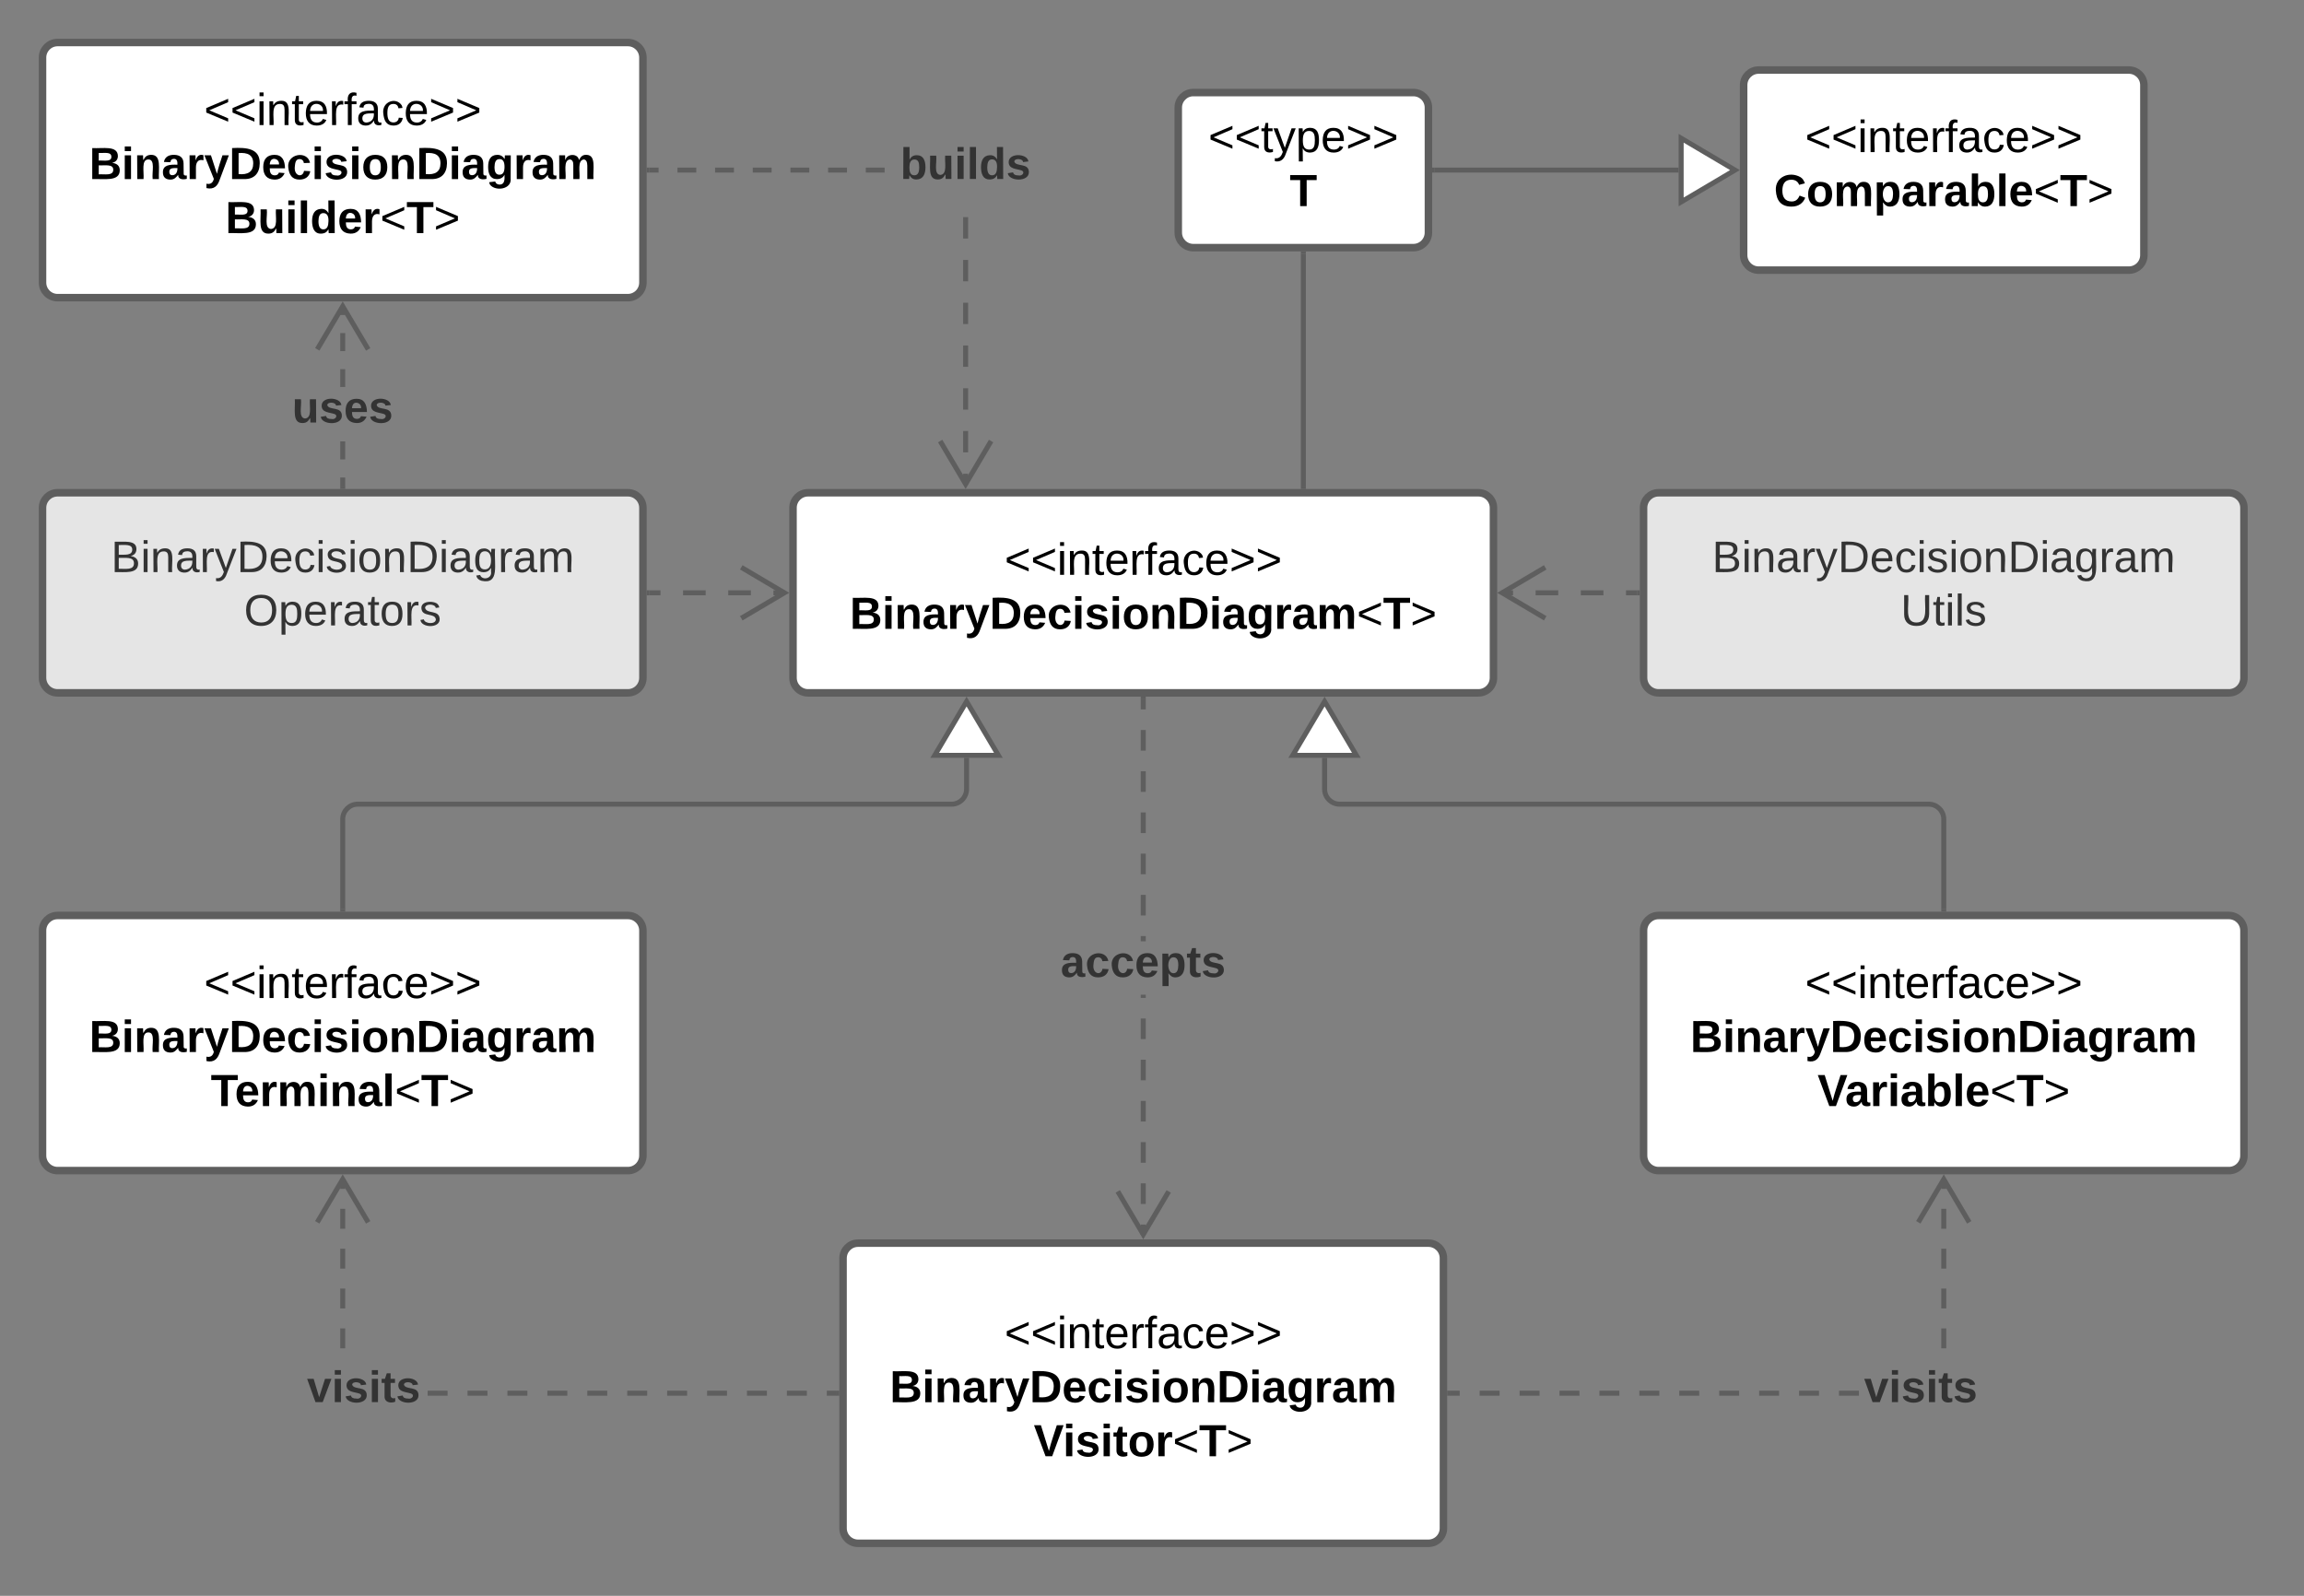 <svg xmlns="http://www.w3.org/2000/svg" xmlns:xlink="http://www.w3.org/1999/xlink" xmlns:lucid="lucid" width="921" height="638"><rect width="100%" height="100%" fill="#808080" stroke="none"/><g transform="translate(-63 -23)" lucid:page-tab-id="R3By~.u96Z7c"><path d="M380 226c0-3.3 2.7-6 6-6h268c3.3 0 6 2.7 6 6v68c0 3.3-2.7 6-6 6H386c-3.3 0-6-2.7-6-6z" stroke="#5e5e5e" stroke-width="3" fill="#fff"/><use xlink:href="#a" transform="matrix(1,0,0,1,388,228) translate(76.55 24.8)"/><use xlink:href="#b" transform="matrix(1,0,0,1,388,228) translate(14.7 46.4)"/><path d="M80 395c0-3.3 2.7-6 6-6h228c3.3 0 6 2.7 6 6v90c0 3.3-2.7 6-6 6H86c-3.3 0-6-2.7-6-6z" stroke="#5e5e5e" stroke-width="3" fill="#fff"/><use xlink:href="#a" transform="matrix(1,0,0,1,88,397) translate(56.55 25)"/><use xlink:href="#c" transform="matrix(1,0,0,1,88,397) translate(10.675 46.6)"/><use xlink:href="#d" transform="matrix(1,0,0,1,88,397) translate(59.25 68.2)"/><path d="M720 395c0-3.3 2.7-6 6-6h228c3.3 0 6 2.7 6 6v90c0 3.3-2.7 6-6 6H726c-3.3 0-6-2.7-6-6z" stroke="#5e5e5e" stroke-width="3" fill="#fff"/><use xlink:href="#a" transform="matrix(1,0,0,1,728,397) translate(56.55 25)"/><use xlink:href="#c" transform="matrix(1,0,0,1,728,397) translate(10.675 46.6)"/><use xlink:href="#e" transform="matrix(1,0,0,1,728,397) translate(61.55 68.2)"/><path d="M200 386.5v-36c0-3.3 2.7-6 6-6h237.38c3.3 0 6-2.7 6-6v-12.52" stroke="#5e5e5e" stroke-width="2" fill="none"/><path d="M201 387.5h-2v-1.03h2z" fill="#5e5e5e"/><path d="M449.38 303.46l12.72 21.52h-25.45z" stroke="#5e5e5e" stroke-width="2" fill="#fff"/><path d="M840 386.5v-36c0-3.3-2.7-6-6-6H598.5c-3.32 0-6-2.7-6-6v-12.52" stroke="#5e5e5e" stroke-width="2" fill="none"/><path d="M841 387.5h-2v-1.03h2z" fill="#5e5e5e"/><path d="M592.5 303.46l12.7 21.52h-25.44z" stroke="#5e5e5e" stroke-width="2" fill="#fff"/><path d="M400 526c0-3.3 2.7-6 6-6h228c3.3 0 6 2.7 6 6v108c0 3.3-2.7 6-6 6H406c-3.3 0-6-2.7-6-6z" stroke="#5e5e5e" stroke-width="3" fill="#fff"/><use xlink:href="#a" transform="matrix(1,0,0,1,408,528) translate(56.55 34)"/><use xlink:href="#c" transform="matrix(1,0,0,1,408,528) translate(10.675 55.6)"/><use xlink:href="#f" transform="matrix(1,0,0,1,408,528) translate(68.25 77.2)"/><path d="M80 46c0-3.3 2.7-6 6-6h228c3.3 0 6 2.7 6 6v90c0 3.3-2.7 6-6 6H86c-3.3 0-6-2.7-6-6z" stroke="#5e5e5e" stroke-width="3" fill="#fff"/><use xlink:href="#a" transform="matrix(1,0,0,1,88,48) translate(56.55 25)"/><use xlink:href="#g" transform="matrix(1,0,0,1,88,48) translate(10.675 46.6)"/><use xlink:href="#h" transform="matrix(1,0,0,1,88,48) translate(65.1 68.2)"/><path d="M720 226c0-3.3 2.7-6 6-6h228c3.3 0 6 2.7 6 6v68c0 3.3-2.7 6-6 6H726c-3.3 0-6-2.7-6-6z" stroke="#5e5e5e" stroke-width="3" fill="#e5e5e5"/><use xlink:href="#i" transform="matrix(1,0,0,1,720,220) translate(27.388 31.722)"/><use xlink:href="#j" transform="matrix(1,0,0,1,720,220) translate(102.795 53.056)"/><path d="M80 226c0-3.3 2.7-6 6-6h228c3.3 0 6 2.7 6 6v68c0 3.3-2.7 6-6 6H86c-3.3 0-6-2.7-6-6z" stroke="#5e5e5e" stroke-width="3" fill="#e5e5e5"/><use xlink:href="#i" transform="matrix(1,0,0,1,80,220) translate(27.388 31.722)"/><use xlink:href="#k" transform="matrix(1,0,0,1,80,220) translate(80.548 53.056)"/><path d="M397.5 581h-4v-2h4zm-11.97 0h-7.98v-2h7.98zm-15.96 0h-7.98v-2h7.97zm-15.96 0h-7.96v-2h7.97zm-15.94 0h-7.98v-2h7.98zm-15.96 0h-7.98v-2h7.98zm-15.96 0h-7.98v-2h7.98zm-15.96 0h-7.98v-2h7.98zm-15.96 0h-7.98v-2h7.98zm-15.96 0h-7.97v-2h7.96zm-15.95 0h-7.97v-2h7.98zM201 562.05h-2v-7.97h2zm0-15.94h-2v-7.96h2zm0-15.93h-2v-7.96h2zm0-15.93h-2v-7.97h2zm0-15.94h-2v-3.98h2z" fill="#5e5e5e"/><path d="M398.5 581h-1.03v-2h1.03zM211.04 511.17l-1.72 1.02-9.32-15.77-9.32 15.76-1.72-1.03L200 492.5z" fill="#5e5e5e"/><use xlink:href="#l" transform="matrix(1,0,0,1,185.726,569.333) translate(0 14.222)"/><path d="M646.5 581h-4v-2h4zm15.95 0h-7.98v-2h7.98zm15.96 0h-7.97v-2h7.98zm15.96 0h-7.97v-2h7.96zm15.96 0h-7.98v-2h7.98zm15.96 0h-7.98v-2h7.98zm15.96 0h-7.98v-2h7.98zm15.96 0h-7.98v-2h7.98zm15.96 0h-7.98v-2h7.98zm15.95 0h-7.96v-2h7.97zm15.97 0h-7.98v-2h7.97zM841 562.05h-2v-7.97h2zm0-15.94h-2v-7.96h2zm0-15.93h-2v-7.96h2zm0-15.93h-2v-7.97h2zm0-15.94h-2v-3.98h2z" fill="#5e5e5e"/><path d="M642.53 581h-1.03v-2h1.03zM851.04 511.17l-1.72 1.02-9.32-15.77-9.32 15.76-1.72-1.03L840 492.5z" fill="#5e5e5e"/><use xlink:href="#l" transform="matrix(1,0,0,1,808.162,569.333) translate(0 14.222)"/><path d="M521 516.68h-2v-4.12h2zm0-12.35h-2v-8.24h2zm0-16.48h-2v-8.24h2zm0-16.48h-2v-8.23h2zm0-16.47h-2v-8.24h2zm0-16.48h-2v-8.23h2zm0-16.47h-2v-1.28h2zm0-22.62h-2v-2.1h2zm0-10.33h-2v-8.24h2zm0-16.48h-2v-8.24h2zm0-16.47h-2v-8.24h2zm0-16.48h-2v-8.24h2zm0-16.48h-2v-8.24h2zm0-16.48h-2v-4.12h2z" fill="#5e5e5e"/><path d="M521 302.53h-2v-1.03h2zM531.04 499.83L520 518.5l-11.04-18.67 1.72-1.02 9.32 15.77 9.32-15.76z" fill="#5e5e5e"/><use xlink:href="#m" transform="matrix(1,0,0,1,486.963,399.333) translate(0 14.222)"/><path d="M450 216.68h-2v-4.27h2zm0-12.82h-2v-8.55h2zm0-17.1h-2v-8.55h2zm0-17.1h-2v-8.54h2zm0-17.1h-2v-8.54h2zm0-17.1h-2v-8.54h2zm0-17.1h-2v-8.54h2zM326.27 92h-3.77v-2h3.77zm15.06 0h-7.53v-2h7.53zm15.06 0h-7.54v-2h7.53zm15.05 0h-7.53v-2h7.53zm15.07 0h-7.54v-2h7.54zm15.06 0h-7.53v-2h7.53zm15.06 0h-7.53v-2h7.54z" fill="#5e5e5e"/><path d="M322.53 92h-1.03v-2h1.03zM460.04 199.83L449 218.5l-11.04-18.67 1.72-1.02 9.32 15.77 9.32-15.76z" fill="#5e5e5e"/><use xlink:href="#n" transform="matrix(1,0,0,1,422.901,80.333) translate(0 14.222)"/><path d="M717.5 260h-4.52m-9.03 0h-9.03m-9.03 0h-9.04m-9.03 0h-4.5" stroke="#5e5e5e" stroke-width="2" fill="none"/><path d="M718.5 261h-1.03v-2h1.03z" fill="#5e5e5e"/><path d="M680.68 249.82L663.46 260l17.22 10.18" stroke="#5e5e5e" stroke-width="2" fill="none"/><path d="M201 217.5h-2v-3.6h2zm0-10.83h-2v-7.22h2zm0-28.96h-2v-7.12h2zm0-14.34h-2v-7.2h2zm0-14.43h-2v-3.6h2z" fill="#5e5e5e"/><path d="M201 218.5h-2v-1.03h2zM211.04 162.17l-1.72 1.02-9.32-15.77-9.32 15.76-1.72-1.03L200 143.5z" fill="#5e5e5e"/><use xlink:href="#o" transform="matrix(1,0,0,1,179.778,177.714) translate(0 14.222)"/><path d="M322.5 260h4.52m9.03 0h9.03m9.03 0h9.04m9.03 0h4.5" stroke="#5e5e5e" stroke-width="2" fill="none"/><path d="M322.53 261h-1.03v-2h1.03z" fill="#5e5e5e"/><path d="M359.32 270.18L376.54 260l-17.22-10.18" stroke="#5e5e5e" stroke-width="2" fill="none"/><path d="M534 66c0-3.3 2.7-6 6-6h88c3.3 0 6 2.7 6 6v50c0 3.3-2.7 6-6 6h-88c-3.3 0-6-2.7-6-6z" stroke="#5e5e5e" stroke-width="3" fill="#fff"/><g><use xlink:href="#p" transform="matrix(1,0,0,1,542,68) translate(4 15.8)"/><use xlink:href="#q" transform="matrix(1,0,0,1,542,68) translate(36.525 37.4)"/></g><path d="M584 124.5v93" stroke="#5e5e5e" stroke-width="2" fill="none"/><path d="M585 124.53h-2v-1.03h2zM585 218.5h-2v-1.03h2z" fill="#5e5e5e"/><path d="M760 57c0-3.3 2.7-6 6-6h148c3.3 0 6 2.7 6 6v68c0 3.3-2.7 6-6 6H766c-3.3 0-6-2.7-6-6z" stroke="#5e5e5e" stroke-width="3" fill="#fff"/><g><use xlink:href="#a" transform="matrix(1,0,0,1,768,59) translate(16.55 24.8)"/><use xlink:href="#r" transform="matrix(1,0,0,1,768,59) translate(4.125 46.4)"/></g><path d="M636.5 91h97.52" stroke="#5e5e5e" stroke-width="2" fill="none"/><path d="M636.53 92h-1.03v-2h1.03z" fill="#5e5e5e"/><path d="M756.54 91l-21.52 12.73V78.27z" stroke="#5e5e5e" stroke-width="2" fill="#fff"/><defs><path d="M18-100v-36l175-74v27L42-118l151 64v27" id="s"/><path d="M24-231v-30h32v30H24zM24 0v-190h32V0H24" id="t"/><path d="M117-194c89-4 53 116 60 194h-32v-121c0-31-8-49-39-48C34-167 62-67 57 0H25l-1-190h30c1 10-1 24 2 32 11-22 29-35 61-36" id="u"/><path d="M59-47c-2 24 18 29 38 22v24C64 9 27 4 27-40v-127H5v-23h24l9-43h21v43h35v23H59v120" id="v"/><path d="M100-194c63 0 86 42 84 106H49c0 40 14 67 53 68 26 1 43-12 49-29l28 8c-11 28-37 45-77 45C44 4 14-33 15-96c1-61 26-98 85-98zm52 81c6-60-76-77-97-28-3 7-6 17-6 28h103" id="w"/><path d="M114-163C36-179 61-72 57 0H25l-1-190h30c1 12-1 29 2 39 6-27 23-49 58-41v29" id="x"/><path d="M101-234c-31-9-42 10-38 44h38v23H63V0H32v-167H5v-23h27c-7-52 17-82 69-68v24" id="y"/><path d="M141-36C126-15 110 5 73 4 37 3 15-17 15-53c-1-64 63-63 125-63 3-35-9-54-41-54-24 1-41 7-42 31l-33-3c5-37 33-52 76-52 45 0 72 20 72 64v82c-1 20 7 32 28 27v20c-31 9-61-2-59-35zM48-53c0 20 12 33 32 33 41-3 63-29 60-74-43 2-92-5-92 41" id="z"/><path d="M96-169c-40 0-48 33-48 73s9 75 48 75c24 0 41-14 43-38l32 2c-6 37-31 61-74 61-59 0-76-41-82-99-10-93 101-131 147-64 4 7 5 14 7 22l-32 3c-4-21-16-35-41-35" id="A"/><path d="M18-27v-27l151-64-151-65v-27l175 74v36" id="B"/><g id="a"><use transform="matrix(0.05,0,0,0.05,0,0)" xlink:href="#s"/><use transform="matrix(0.05,0,0,0.05,10.5,0)" xlink:href="#s"/><use transform="matrix(0.05,0,0,0.05,21,0)" xlink:href="#t"/><use transform="matrix(0.05,0,0,0.05,24.95,0)" xlink:href="#u"/><use transform="matrix(0.05,0,0,0.05,34.95,0)" xlink:href="#v"/><use transform="matrix(0.05,0,0,0.05,39.95,0)" xlink:href="#w"/><use transform="matrix(0.05,0,0,0.05,49.95,0)" xlink:href="#x"/><use transform="matrix(0.05,0,0,0.05,55.9,0)" xlink:href="#y"/><use transform="matrix(0.05,0,0,0.05,60.9,0)" xlink:href="#z"/><use transform="matrix(0.05,0,0,0.05,70.9,0)" xlink:href="#A"/><use transform="matrix(0.05,0,0,0.05,79.9,0)" xlink:href="#w"/><use transform="matrix(0.05,0,0,0.05,89.9,0)" xlink:href="#B"/><use transform="matrix(0.05,0,0,0.05,100.4,0)" xlink:href="#B"/></g><path d="M182-130c37 4 62 22 62 59C244 23 116-4 24 0v-248c84 5 203-23 205 63 0 31-19 50-47 55zM76-148c40-3 101 13 101-30 0-44-60-28-101-31v61zm0 110c48-3 116 14 116-37 0-48-69-32-116-35v72" id="C"/><path d="M25-224v-37h50v37H25zM25 0v-190h50V0H25" id="D"/><path d="M135-194c87-1 58 113 63 194h-50c-7-57 23-157-34-157-59 0-34 97-39 157H25l-1-190h47c2 12-1 28 3 38 12-26 28-41 61-42" id="E"/><path d="M133-34C117-15 103 5 69 4 32 3 11-16 11-54c-1-60 55-63 116-61 1-26-3-47-28-47-18 1-26 9-28 27l-52-2c7-38 36-58 82-57s74 22 75 68l1 82c-1 14 12 18 25 15v27c-30 8-71 5-69-32zm-48 3c29 0 43-24 42-57-32 0-66-3-65 30 0 17 8 27 23 27" id="F"/><path d="M135-150c-39-12-60 13-60 57V0H25l-1-190h47c2 13-1 29 3 40 6-28 27-53 61-41v41" id="G"/><path d="M123 10C108 53 80 86 19 72V37c35 8 53-11 59-39L3-190h52l48 148c12-52 28-100 44-148h51" id="H"/><path d="M24-248c120-7 223 5 221 122C244-46 201 0 124 0H24v-248zM76-40c74 7 117-18 117-86 0-67-45-88-117-82v168" id="I"/><path d="M185-48c-13 30-37 53-82 52C43 2 14-33 14-96s30-98 90-98c62 0 83 45 84 108H66c0 31 8 55 39 56 18 0 30-7 34-22zm-45-69c5-46-57-63-70-21-2 6-4 13-4 21h74" id="J"/><path d="M190-63c-7 42-38 67-86 67-59 0-84-38-90-98-12-110 154-137 174-36l-49 2c-2-19-15-32-35-32-30 0-35 28-38 64-6 74 65 87 74 30" id="K"/><path d="M137-138c1-29-70-34-71-4 15 46 118 7 119 86 1 83-164 76-172 9l43-7c4 19 20 25 44 25 33 8 57-30 24-41C81-84 22-81 20-136c-2-80 154-74 161-7" id="L"/><path d="M110-194c64 0 96 36 96 99 0 64-35 99-97 99-61 0-95-36-95-99 0-62 34-99 96-99zm-1 164c35 0 45-28 45-65 0-40-10-65-43-65-34 0-45 26-45 65 0 36 10 65 43 65" id="M"/><path d="M195-6C206 82 75 100 31 46c-4-6-6-13-8-21l49-6c3 16 16 24 34 25 40 0 42-37 40-79-11 22-30 35-61 35-53 0-70-43-70-97 0-56 18-96 73-97 30 0 46 14 59 34l2-30h47zm-90-29c32 0 41-27 41-63 0-35-9-62-40-62-32 0-39 29-40 63 0 36 9 62 39 62" id="N"/><path d="M220-157c-53 9-28 100-34 157h-49v-107c1-27-5-49-29-50C55-147 81-57 75 0H25l-1-190h47c2 12-1 28 3 38 10-53 101-56 108 0 13-22 24-43 59-42 82 1 51 116 57 194h-49v-107c-1-25-5-48-29-50" id="O"/><path d="M136-208V0H84v-208H4v-40h212v40h-80" id="P"/><g id="b"><use transform="matrix(0.05,0,0,0.05,0,0)" xlink:href="#C"/><use transform="matrix(0.05,0,0,0.05,12.95,0)" xlink:href="#D"/><use transform="matrix(0.05,0,0,0.05,17.95,0)" xlink:href="#E"/><use transform="matrix(0.05,0,0,0.05,28.9,0)" xlink:href="#F"/><use transform="matrix(0.05,0,0,0.05,38.9,0)" xlink:href="#G"/><use transform="matrix(0.05,0,0,0.05,45.9,0)" xlink:href="#H"/><use transform="matrix(0.05,0,0,0.05,55.9,0)" xlink:href="#I"/><use transform="matrix(0.05,0,0,0.05,68.85,0)" xlink:href="#J"/><use transform="matrix(0.05,0,0,0.05,78.85,0)" xlink:href="#K"/><use transform="matrix(0.05,0,0,0.05,88.85,0)" xlink:href="#D"/><use transform="matrix(0.05,0,0,0.05,93.85,0)" xlink:href="#L"/><use transform="matrix(0.05,0,0,0.05,103.85,0)" xlink:href="#D"/><use transform="matrix(0.05,0,0,0.05,108.85,0)" xlink:href="#M"/><use transform="matrix(0.05,0,0,0.05,119.8,0)" xlink:href="#E"/><use transform="matrix(0.05,0,0,0.05,130.75,0)" xlink:href="#I"/><use transform="matrix(0.05,0,0,0.05,143.7,0)" xlink:href="#D"/><use transform="matrix(0.05,0,0,0.05,148.7,0)" xlink:href="#F"/><use transform="matrix(0.05,0,0,0.05,158.7,0)" xlink:href="#N"/><use transform="matrix(0.05,0,0,0.05,169.65,0)" xlink:href="#G"/><use transform="matrix(0.05,0,0,0.05,176.65,0)" xlink:href="#F"/><use transform="matrix(0.05,0,0,0.05,186.65,0)" xlink:href="#O"/><use transform="matrix(0.05,0,0,0.05,202.65,0)" xlink:href="#s"/><use transform="matrix(0.05,0,0,0.05,213.15,0)" xlink:href="#P"/><use transform="matrix(0.05,0,0,0.05,224.1,0)" xlink:href="#B"/></g><g id="c"><use transform="matrix(0.05,0,0,0.05,0,0)" xlink:href="#C"/><use transform="matrix(0.05,0,0,0.05,12.95,0)" xlink:href="#D"/><use transform="matrix(0.05,0,0,0.05,17.95,0)" xlink:href="#E"/><use transform="matrix(0.05,0,0,0.05,28.9,0)" xlink:href="#F"/><use transform="matrix(0.05,0,0,0.05,38.9,0)" xlink:href="#G"/><use transform="matrix(0.05,0,0,0.05,45.9,0)" xlink:href="#H"/><use transform="matrix(0.05,0,0,0.05,55.9,0)" xlink:href="#I"/><use transform="matrix(0.05,0,0,0.05,68.85,0)" xlink:href="#J"/><use transform="matrix(0.05,0,0,0.05,78.85,0)" xlink:href="#K"/><use transform="matrix(0.05,0,0,0.05,88.85,0)" xlink:href="#D"/><use transform="matrix(0.05,0,0,0.05,93.85,0)" xlink:href="#L"/><use transform="matrix(0.05,0,0,0.05,103.85,0)" xlink:href="#D"/><use transform="matrix(0.05,0,0,0.05,108.85,0)" xlink:href="#M"/><use transform="matrix(0.05,0,0,0.05,119.8,0)" xlink:href="#E"/><use transform="matrix(0.05,0,0,0.05,130.75,0)" xlink:href="#I"/><use transform="matrix(0.05,0,0,0.05,143.7,0)" xlink:href="#D"/><use transform="matrix(0.05,0,0,0.05,148.7,0)" xlink:href="#F"/><use transform="matrix(0.05,0,0,0.05,158.7,0)" xlink:href="#N"/><use transform="matrix(0.05,0,0,0.05,169.65,0)" xlink:href="#G"/><use transform="matrix(0.05,0,0,0.05,176.65,0)" xlink:href="#F"/><use transform="matrix(0.05,0,0,0.05,186.65,0)" xlink:href="#O"/></g><path d="M25 0v-261h50V0H25" id="Q"/><g id="d"><use transform="matrix(0.05,0,0,0.05,0,0)" xlink:href="#P"/><use transform="matrix(0.05,0,0,0.05,9.6,0)" xlink:href="#J"/><use transform="matrix(0.05,0,0,0.05,19.6,0)" xlink:href="#G"/><use transform="matrix(0.05,0,0,0.05,26.6,0)" xlink:href="#O"/><use transform="matrix(0.05,0,0,0.05,42.6,0)" xlink:href="#D"/><use transform="matrix(0.05,0,0,0.05,47.6,0)" xlink:href="#E"/><use transform="matrix(0.05,0,0,0.05,58.55,0)" xlink:href="#F"/><use transform="matrix(0.05,0,0,0.05,68.55,0)" xlink:href="#Q"/><use transform="matrix(0.05,0,0,0.05,73.55,0)" xlink:href="#s"/><use transform="matrix(0.05,0,0,0.05,84.05,0)" xlink:href="#P"/><use transform="matrix(0.05,0,0,0.05,95,0)" xlink:href="#B"/></g><path d="M147 0H94L2-248h55l64 206c17-72 42-137 63-206h54" id="R"/><path d="M135-194c52 0 70 43 70 98 0 56-19 99-73 100-30 1-46-15-58-35L72 0H24l1-261h50v104c11-23 29-37 60-37zM114-30c31 0 40-27 40-66 0-37-7-63-39-63s-41 28-41 65c0 36 8 64 40 64" id="S"/><g id="e"><use transform="matrix(0.05,0,0,0.05,0,0)" xlink:href="#R"/><use transform="matrix(0.05,0,0,0.05,11,0)" xlink:href="#F"/><use transform="matrix(0.05,0,0,0.05,21,0)" xlink:href="#G"/><use transform="matrix(0.05,0,0,0.05,28,0)" xlink:href="#D"/><use transform="matrix(0.05,0,0,0.05,33,0)" xlink:href="#F"/><use transform="matrix(0.05,0,0,0.05,43,0)" xlink:href="#S"/><use transform="matrix(0.05,0,0,0.05,53.95,0)" xlink:href="#Q"/><use transform="matrix(0.05,0,0,0.05,58.95,0)" xlink:href="#J"/><use transform="matrix(0.05,0,0,0.05,68.95,0)" xlink:href="#s"/><use transform="matrix(0.05,0,0,0.05,79.45,0)" xlink:href="#P"/><use transform="matrix(0.05,0,0,0.05,90.4,0)" xlink:href="#B"/></g><path d="M115-3C79 11 28 4 28-45v-112H4v-33h27l15-45h31v45h36v33H77v99c-1 23 16 31 38 25v30" id="T"/><g id="f"><use transform="matrix(0.05,0,0,0.05,0,0)" xlink:href="#R"/><use transform="matrix(0.05,0,0,0.05,11.65,0)" xlink:href="#D"/><use transform="matrix(0.05,0,0,0.05,16.65,0)" xlink:href="#L"/><use transform="matrix(0.05,0,0,0.05,26.65,0)" xlink:href="#D"/><use transform="matrix(0.05,0,0,0.05,31.65,0)" xlink:href="#T"/><use transform="matrix(0.05,0,0,0.05,37.6,0)" xlink:href="#M"/><use transform="matrix(0.05,0,0,0.05,48.55,0)" xlink:href="#G"/><use transform="matrix(0.05,0,0,0.05,55.55,0)" xlink:href="#s"/><use transform="matrix(0.05,0,0,0.05,66.05,0)" xlink:href="#P"/><use transform="matrix(0.05,0,0,0.05,77,0)" xlink:href="#B"/></g><g id="g"><use transform="matrix(0.05,0,0,0.05,0,0)" xlink:href="#C"/><use transform="matrix(0.05,0,0,0.05,12.95,0)" xlink:href="#D"/><use transform="matrix(0.05,0,0,0.05,17.95,0)" xlink:href="#E"/><use transform="matrix(0.05,0,0,0.05,28.9,0)" xlink:href="#F"/><use transform="matrix(0.05,0,0,0.05,38.9,0)" xlink:href="#G"/><use transform="matrix(0.05,0,0,0.05,45.9,0)" xlink:href="#H"/><use transform="matrix(0.05,0,0,0.05,55.9,0)" xlink:href="#I"/><use transform="matrix(0.05,0,0,0.05,68.85,0)" xlink:href="#J"/><use transform="matrix(0.05,0,0,0.05,78.85,0)" xlink:href="#K"/><use transform="matrix(0.05,0,0,0.05,88.85,0)" xlink:href="#D"/><use transform="matrix(0.05,0,0,0.05,93.85,0)" xlink:href="#L"/><use transform="matrix(0.05,0,0,0.05,103.85,0)" xlink:href="#D"/><use transform="matrix(0.05,0,0,0.05,108.85,0)" xlink:href="#M"/><use transform="matrix(0.05,0,0,0.05,119.8,0)" xlink:href="#E"/><use transform="matrix(0.05,0,0,0.05,130.75,0)" xlink:href="#I"/><use transform="matrix(0.05,0,0,0.05,143.7,0)" xlink:href="#D"/><use transform="matrix(0.05,0,0,0.05,148.7,0)" xlink:href="#F"/><use transform="matrix(0.05,0,0,0.05,158.7,0)" xlink:href="#N"/><use transform="matrix(0.05,0,0,0.05,169.65,0)" xlink:href="#G"/><use transform="matrix(0.05,0,0,0.05,176.65,0)" xlink:href="#F"/><use transform="matrix(0.05,0,0,0.05,186.65,0)" xlink:href="#O"/></g><path d="M85 4C-2 5 27-109 22-190h50c7 57-23 150 33 157 60-5 35-97 40-157h50l1 190h-47c-2-12 1-28-3-38-12 25-28 42-61 42" id="U"/><path d="M88-194c31-1 46 15 58 34l-1-101h50l1 261h-48c-2-10 0-23-3-31C134-8 116 4 84 4 32 4 16-41 15-95c0-56 19-97 73-99zm17 164c33 0 40-30 41-66 1-37-9-64-41-64s-38 30-39 65c0 43 13 65 39 65" id="V"/><g id="h"><use transform="matrix(0.05,0,0,0.05,0,0)" xlink:href="#C"/><use transform="matrix(0.05,0,0,0.05,12.95,0)" xlink:href="#U"/><use transform="matrix(0.05,0,0,0.05,23.9,0)" xlink:href="#D"/><use transform="matrix(0.05,0,0,0.05,28.9,0)" xlink:href="#Q"/><use transform="matrix(0.05,0,0,0.05,33.9,0)" xlink:href="#V"/><use transform="matrix(0.05,0,0,0.05,44.85,0)" xlink:href="#J"/><use transform="matrix(0.05,0,0,0.05,54.85,0)" xlink:href="#G"/><use transform="matrix(0.05,0,0,0.05,61.85,0)" xlink:href="#s"/><use transform="matrix(0.05,0,0,0.05,72.35,0)" xlink:href="#P"/><use transform="matrix(0.05,0,0,0.05,83.3,0)" xlink:href="#B"/></g><path fill="#333" d="M160-131c35 5 61 23 61 61C221 17 115-2 30 0v-248c76 3 177-17 177 60 0 33-19 50-47 57zm-97-11c50-1 110 9 110-42 0-47-63-36-110-37v79zm0 115c55-2 124 14 124-45 0-56-70-42-124-44v89" id="W"/><path fill="#333" d="M24-231v-30h32v30H24zM24 0v-190h32V0H24" id="X"/><path fill="#333" d="M117-194c89-4 53 116 60 194h-32v-121c0-31-8-49-39-48C34-167 62-67 57 0H25l-1-190h30c1 10-1 24 2 32 11-22 29-35 61-36" id="Y"/><path fill="#333" d="M141-36C126-15 110 5 73 4 37 3 15-17 15-53c-1-64 63-63 125-63 3-35-9-54-41-54-24 1-41 7-42 31l-33-3c5-37 33-52 76-52 45 0 72 20 72 64v82c-1 20 7 32 28 27v20c-31 9-61-2-59-35zM48-53c0 20 12 33 32 33 41-3 63-29 60-74-43 2-92-5-92 41" id="Z"/><path fill="#333" d="M114-163C36-179 61-72 57 0H25l-1-190h30c1 12-1 29 2 39 6-27 23-49 58-41v29" id="aa"/><path fill="#333" d="M179-190L93 31C79 59 56 82 12 73V49c39 6 53-20 64-50L1-190h34L92-34l54-156h33" id="ab"/><path fill="#333" d="M30-248c118-7 216 8 213 122C240-48 200 0 122 0H30v-248zM63-27c89 8 146-16 146-99s-60-101-146-95v194" id="ac"/><path fill="#333" d="M100-194c63 0 86 42 84 106H49c0 40 14 67 53 68 26 1 43-12 49-29l28 8c-11 28-37 45-77 45C44 4 14-33 15-96c1-61 26-98 85-98zm52 81c6-60-76-77-97-28-3 7-6 17-6 28h103" id="ad"/><path fill="#333" d="M96-169c-40 0-48 33-48 73s9 75 48 75c24 0 41-14 43-38l32 2c-6 37-31 61-74 61-59 0-76-41-82-99-10-93 101-131 147-64 4 7 5 14 7 22l-32 3c-4-21-16-35-41-35" id="ae"/><path fill="#333" d="M135-143c-3-34-86-38-87 0 15 53 115 12 119 90S17 21 10-45l28-5c4 36 97 45 98 0-10-56-113-15-118-90-4-57 82-63 122-42 12 7 21 19 24 35" id="af"/><path fill="#333" d="M100-194c62-1 85 37 85 99 1 63-27 99-86 99S16-35 15-95c0-66 28-99 85-99zM99-20c44 1 53-31 53-75 0-43-8-75-51-75s-53 32-53 75 10 74 51 75" id="ag"/><path fill="#333" d="M177-190C167-65 218 103 67 71c-23-6-38-20-44-43l32-5c15 47 100 32 89-28v-30C133-14 115 1 83 1 29 1 15-40 15-95c0-56 16-97 71-98 29-1 48 16 59 35 1-10 0-23 2-32h30zM94-22c36 0 50-32 50-73 0-42-14-75-50-75-39 0-46 34-46 75s6 73 46 73" id="ah"/><path fill="#333" d="M210-169c-67 3-38 105-44 169h-31v-121c0-29-5-50-35-48C34-165 62-65 56 0H25l-1-190h30c1 10-1 24 2 32 10-44 99-50 107 0 11-21 27-35 58-36 85-2 47 119 55 194h-31v-121c0-29-5-49-35-48" id="ai"/><g id="i"><use transform="matrix(0.049,0,0,0.049,0,0)" xlink:href="#W"/><use transform="matrix(0.049,0,0,0.049,11.852,0)" xlink:href="#X"/><use transform="matrix(0.049,0,0,0.049,15.753,0)" xlink:href="#Y"/><use transform="matrix(0.049,0,0,0.049,25.63,0)" xlink:href="#Z"/><use transform="matrix(0.049,0,0,0.049,35.506,0)" xlink:href="#aa"/><use transform="matrix(0.049,0,0,0.049,41.383,0)" xlink:href="#ab"/><use transform="matrix(0.049,0,0,0.049,50.272,0)" xlink:href="#ac"/><use transform="matrix(0.049,0,0,0.049,63.062,0)" xlink:href="#ad"/><use transform="matrix(0.049,0,0,0.049,72.938,0)" xlink:href="#ae"/><use transform="matrix(0.049,0,0,0.049,81.827,0)" xlink:href="#X"/><use transform="matrix(0.049,0,0,0.049,85.728,0)" xlink:href="#af"/><use transform="matrix(0.049,0,0,0.049,94.617,0)" xlink:href="#X"/><use transform="matrix(0.049,0,0,0.049,98.519,0)" xlink:href="#ag"/><use transform="matrix(0.049,0,0,0.049,108.395,0)" xlink:href="#Y"/><use transform="matrix(0.049,0,0,0.049,118.272,0)" xlink:href="#ac"/><use transform="matrix(0.049,0,0,0.049,131.062,0)" xlink:href="#X"/><use transform="matrix(0.049,0,0,0.049,134.963,0)" xlink:href="#Z"/><use transform="matrix(0.049,0,0,0.049,144.84,0)" xlink:href="#ah"/><use transform="matrix(0.049,0,0,0.049,154.716,0)" xlink:href="#aa"/><use transform="matrix(0.049,0,0,0.049,160.593,0)" xlink:href="#Z"/><use transform="matrix(0.049,0,0,0.049,170.469,0)" xlink:href="#ai"/></g><path fill="#333" d="M232-93c-1 65-40 97-104 97C67 4 28-28 28-90v-158h33c8 89-33 224 67 224 102 0 64-133 71-224h33v155" id="aj"/><path fill="#333" d="M59-47c-2 24 18 29 38 22v24C64 9 27 4 27-40v-127H5v-23h24l9-43h21v43h35v23H59v120" id="ak"/><path fill="#333" d="M24 0v-261h32V0H24" id="al"/><g id="j"><use transform="matrix(0.049,0,0,0.049,0,0)" xlink:href="#aj"/><use transform="matrix(0.049,0,0,0.049,12.79,0)" xlink:href="#ak"/><use transform="matrix(0.049,0,0,0.049,17.728,0)" xlink:href="#X"/><use transform="matrix(0.049,0,0,0.049,21.63,0)" xlink:href="#al"/><use transform="matrix(0.049,0,0,0.049,25.531,0)" xlink:href="#af"/></g><path fill="#333" d="M140-251c81 0 123 46 123 126C263-46 219 4 140 4 59 4 17-45 17-125s42-126 123-126zm0 227c63 0 89-41 89-101s-29-99-89-99c-61 0-89 39-89 99S79-25 140-24" id="am"/><path fill="#333" d="M115-194c55 1 70 41 70 98S169 2 115 4C84 4 66-9 55-30l1 105H24l-1-265h31l2 30c10-21 28-34 59-34zm-8 174c40 0 45-34 45-75s-6-73-45-74c-42 0-51 32-51 76 0 43 10 73 51 73" id="an"/><g id="k"><use transform="matrix(0.049,0,0,0.049,0,0)" xlink:href="#am"/><use transform="matrix(0.049,0,0,0.049,13.827,0)" xlink:href="#an"/><use transform="matrix(0.049,0,0,0.049,23.704,0)" xlink:href="#ad"/><use transform="matrix(0.049,0,0,0.049,33.58,0)" xlink:href="#aa"/><use transform="matrix(0.049,0,0,0.049,39.457,0)" xlink:href="#Z"/><use transform="matrix(0.049,0,0,0.049,49.333,0)" xlink:href="#ak"/><use transform="matrix(0.049,0,0,0.049,54.272,0)" xlink:href="#ag"/><use transform="matrix(0.049,0,0,0.049,64.148,0)" xlink:href="#aa"/><use transform="matrix(0.049,0,0,0.049,70.025,0)" xlink:href="#af"/></g><path fill="#333" d="M128 0H69L1-190h53L99-40l48-150h52" id="ao"/><path fill="#333" d="M25-224v-37h50v37H25zM25 0v-190h50V0H25" id="ap"/><path fill="#333" d="M137-138c1-29-70-34-71-4 15 46 118 7 119 86 1 83-164 76-172 9l43-7c4 19 20 25 44 25 33 8 57-30 24-41C81-84 22-81 20-136c-2-80 154-74 161-7" id="aq"/><path fill="#333" d="M115-3C79 11 28 4 28-45v-112H4v-33h27l15-45h31v45h36v33H77v99c-1 23 16 31 38 25v30" id="ar"/><g id="l"><use transform="matrix(0.049,0,0,0.049,0,0)" xlink:href="#ao"/><use transform="matrix(0.049,0,0,0.049,9.877,0)" xlink:href="#ap"/><use transform="matrix(0.049,0,0,0.049,14.815,0)" xlink:href="#aq"/><use transform="matrix(0.049,0,0,0.049,24.691,0)" xlink:href="#ap"/><use transform="matrix(0.049,0,0,0.049,29.63,0)" xlink:href="#ar"/><use transform="matrix(0.049,0,0,0.049,35.506,0)" xlink:href="#aq"/></g><path fill="#333" d="M133-34C117-15 103 5 69 4 32 3 11-16 11-54c-1-60 55-63 116-61 1-26-3-47-28-47-18 1-26 9-28 27l-52-2c7-38 36-58 82-57s74 22 75 68l1 82c-1 14 12 18 25 15v27c-30 8-71 5-69-32zm-48 3c29 0 43-24 42-57-32 0-66-3-65 30 0 17 8 27 23 27" id="as"/><path fill="#333" d="M190-63c-7 42-38 67-86 67-59 0-84-38-90-98-12-110 154-137 174-36l-49 2c-2-19-15-32-35-32-30 0-35 28-38 64-6 74 65 87 74 30" id="at"/><path fill="#333" d="M185-48c-13 30-37 53-82 52C43 2 14-33 14-96s30-98 90-98c62 0 83 45 84 108H66c0 31 8 55 39 56 18 0 30-7 34-22zm-45-69c5-46-57-63-70-21-2 6-4 13-4 21h74" id="au"/><path fill="#333" d="M135-194c53 0 70 44 70 98 0 56-19 98-73 100-31 1-45-17-59-34 3 33 2 69 2 105H25l-1-265h48c2 10 0 23 3 31 11-24 29-35 60-35zM114-30c33 0 39-31 40-66 0-38-9-64-40-64-56 0-55 130 0 130" id="av"/><g id="m"><use transform="matrix(0.049,0,0,0.049,0,0)" xlink:href="#as"/><use transform="matrix(0.049,0,0,0.049,9.877,0)" xlink:href="#at"/><use transform="matrix(0.049,0,0,0.049,19.753,0)" xlink:href="#at"/><use transform="matrix(0.049,0,0,0.049,29.63,0)" xlink:href="#au"/><use transform="matrix(0.049,0,0,0.049,39.506,0)" xlink:href="#av"/><use transform="matrix(0.049,0,0,0.049,50.321,0)" xlink:href="#ar"/><use transform="matrix(0.049,0,0,0.049,56.198,0)" xlink:href="#aq"/></g><path fill="#333" d="M135-194c52 0 70 43 70 98 0 56-19 99-73 100-30 1-46-15-58-35L72 0H24l1-261h50v104c11-23 29-37 60-37zM114-30c31 0 40-27 40-66 0-37-7-63-39-63s-41 28-41 65c0 36 8 64 40 64" id="aw"/><path fill="#333" d="M85 4C-2 5 27-109 22-190h50c7 57-23 150 33 157 60-5 35-97 40-157h50l1 190h-47c-2-12 1-28-3-38-12 25-28 42-61 42" id="ax"/><path fill="#333" d="M25 0v-261h50V0H25" id="ay"/><path fill="#333" d="M88-194c31-1 46 15 58 34l-1-101h50l1 261h-48c-2-10 0-23-3-31C134-8 116 4 84 4 32 4 16-41 15-95c0-56 19-97 73-99zm17 164c33 0 40-30 41-66 1-37-9-64-41-64s-38 30-39 65c0 43 13 65 39 65" id="az"/><g id="n"><use transform="matrix(0.049,0,0,0.049,0,0)" xlink:href="#aw"/><use transform="matrix(0.049,0,0,0.049,10.815,0)" xlink:href="#ax"/><use transform="matrix(0.049,0,0,0.049,21.63,0)" xlink:href="#ap"/><use transform="matrix(0.049,0,0,0.049,26.568,0)" xlink:href="#ay"/><use transform="matrix(0.049,0,0,0.049,31.506,0)" xlink:href="#az"/><use transform="matrix(0.049,0,0,0.049,42.321,0)" xlink:href="#aq"/></g><g id="o"><use transform="matrix(0.049,0,0,0.049,0,0)" xlink:href="#ax"/><use transform="matrix(0.049,0,0,0.049,10.815,0)" xlink:href="#aq"/><use transform="matrix(0.049,0,0,0.049,20.691,0)" xlink:href="#au"/><use transform="matrix(0.049,0,0,0.049,30.568,0)" xlink:href="#aq"/></g><path d="M179-190L93 31C79 59 56 82 12 73V49c39 6 53-20 64-50L1-190h34L92-34l54-156h33" id="aA"/><path d="M115-194c55 1 70 41 70 98S169 2 115 4C84 4 66-9 55-30l1 105H24l-1-265h31l2 30c10-21 28-34 59-34zm-8 174c40 0 45-34 45-75s-6-73-45-74c-42 0-51 32-51 76 0 43 10 73 51 73" id="aB"/><g id="p"><use transform="matrix(0.05,0,0,0.05,0,0)" xlink:href="#s"/><use transform="matrix(0.05,0,0,0.05,10.5,0)" xlink:href="#s"/><use transform="matrix(0.05,0,0,0.05,21,0)" xlink:href="#v"/><use transform="matrix(0.05,0,0,0.05,26,0)" xlink:href="#aA"/><use transform="matrix(0.05,0,0,0.05,35,0)" xlink:href="#aB"/><use transform="matrix(0.05,0,0,0.05,45,0)" xlink:href="#w"/><use transform="matrix(0.05,0,0,0.05,55,0)" xlink:href="#B"/><use transform="matrix(0.05,0,0,0.05,65.5,0)" xlink:href="#B"/></g><use transform="matrix(0.05,0,0,0.05,0,0)" xlink:href="#P" id="q"/><path d="M67-125c0 53 21 87 73 88 37 1 54-22 65-47l45 17C233-25 199 4 140 4 58 4 20-42 15-125 8-235 124-281 211-232c18 10 29 29 36 50l-46 12c-8-25-30-41-62-41-52 0-71 34-72 86" id="aC"/><path d="M135-194c53 0 70 44 70 98 0 56-19 98-73 100-31 1-45-17-59-34 3 33 2 69 2 105H25l-1-265h48c2 10 0 23 3 31 11-24 29-35 60-35zM114-30c33 0 39-31 40-66 0-38-9-64-40-64-56 0-55 130 0 130" id="aD"/><g id="r"><use transform="matrix(0.05,0,0,0.05,0,0)" xlink:href="#aC"/><use transform="matrix(0.05,0,0,0.05,12.95,0)" xlink:href="#M"/><use transform="matrix(0.05,0,0,0.05,23.9,0)" xlink:href="#O"/><use transform="matrix(0.05,0,0,0.05,39.9,0)" xlink:href="#aD"/><use transform="matrix(0.05,0,0,0.05,50.85,0)" xlink:href="#F"/><use transform="matrix(0.05,0,0,0.05,60.85,0)" xlink:href="#G"/><use transform="matrix(0.05,0,0,0.05,67.85,0)" xlink:href="#F"/><use transform="matrix(0.05,0,0,0.05,77.85,0)" xlink:href="#S"/><use transform="matrix(0.05,0,0,0.05,88.8,0)" xlink:href="#Q"/><use transform="matrix(0.05,0,0,0.05,93.8,0)" xlink:href="#J"/><use transform="matrix(0.05,0,0,0.05,103.8,0)" xlink:href="#s"/><use transform="matrix(0.05,0,0,0.05,114.3,0)" xlink:href="#P"/><use transform="matrix(0.05,0,0,0.05,125.25,0)" xlink:href="#B"/></g></defs></g></svg>